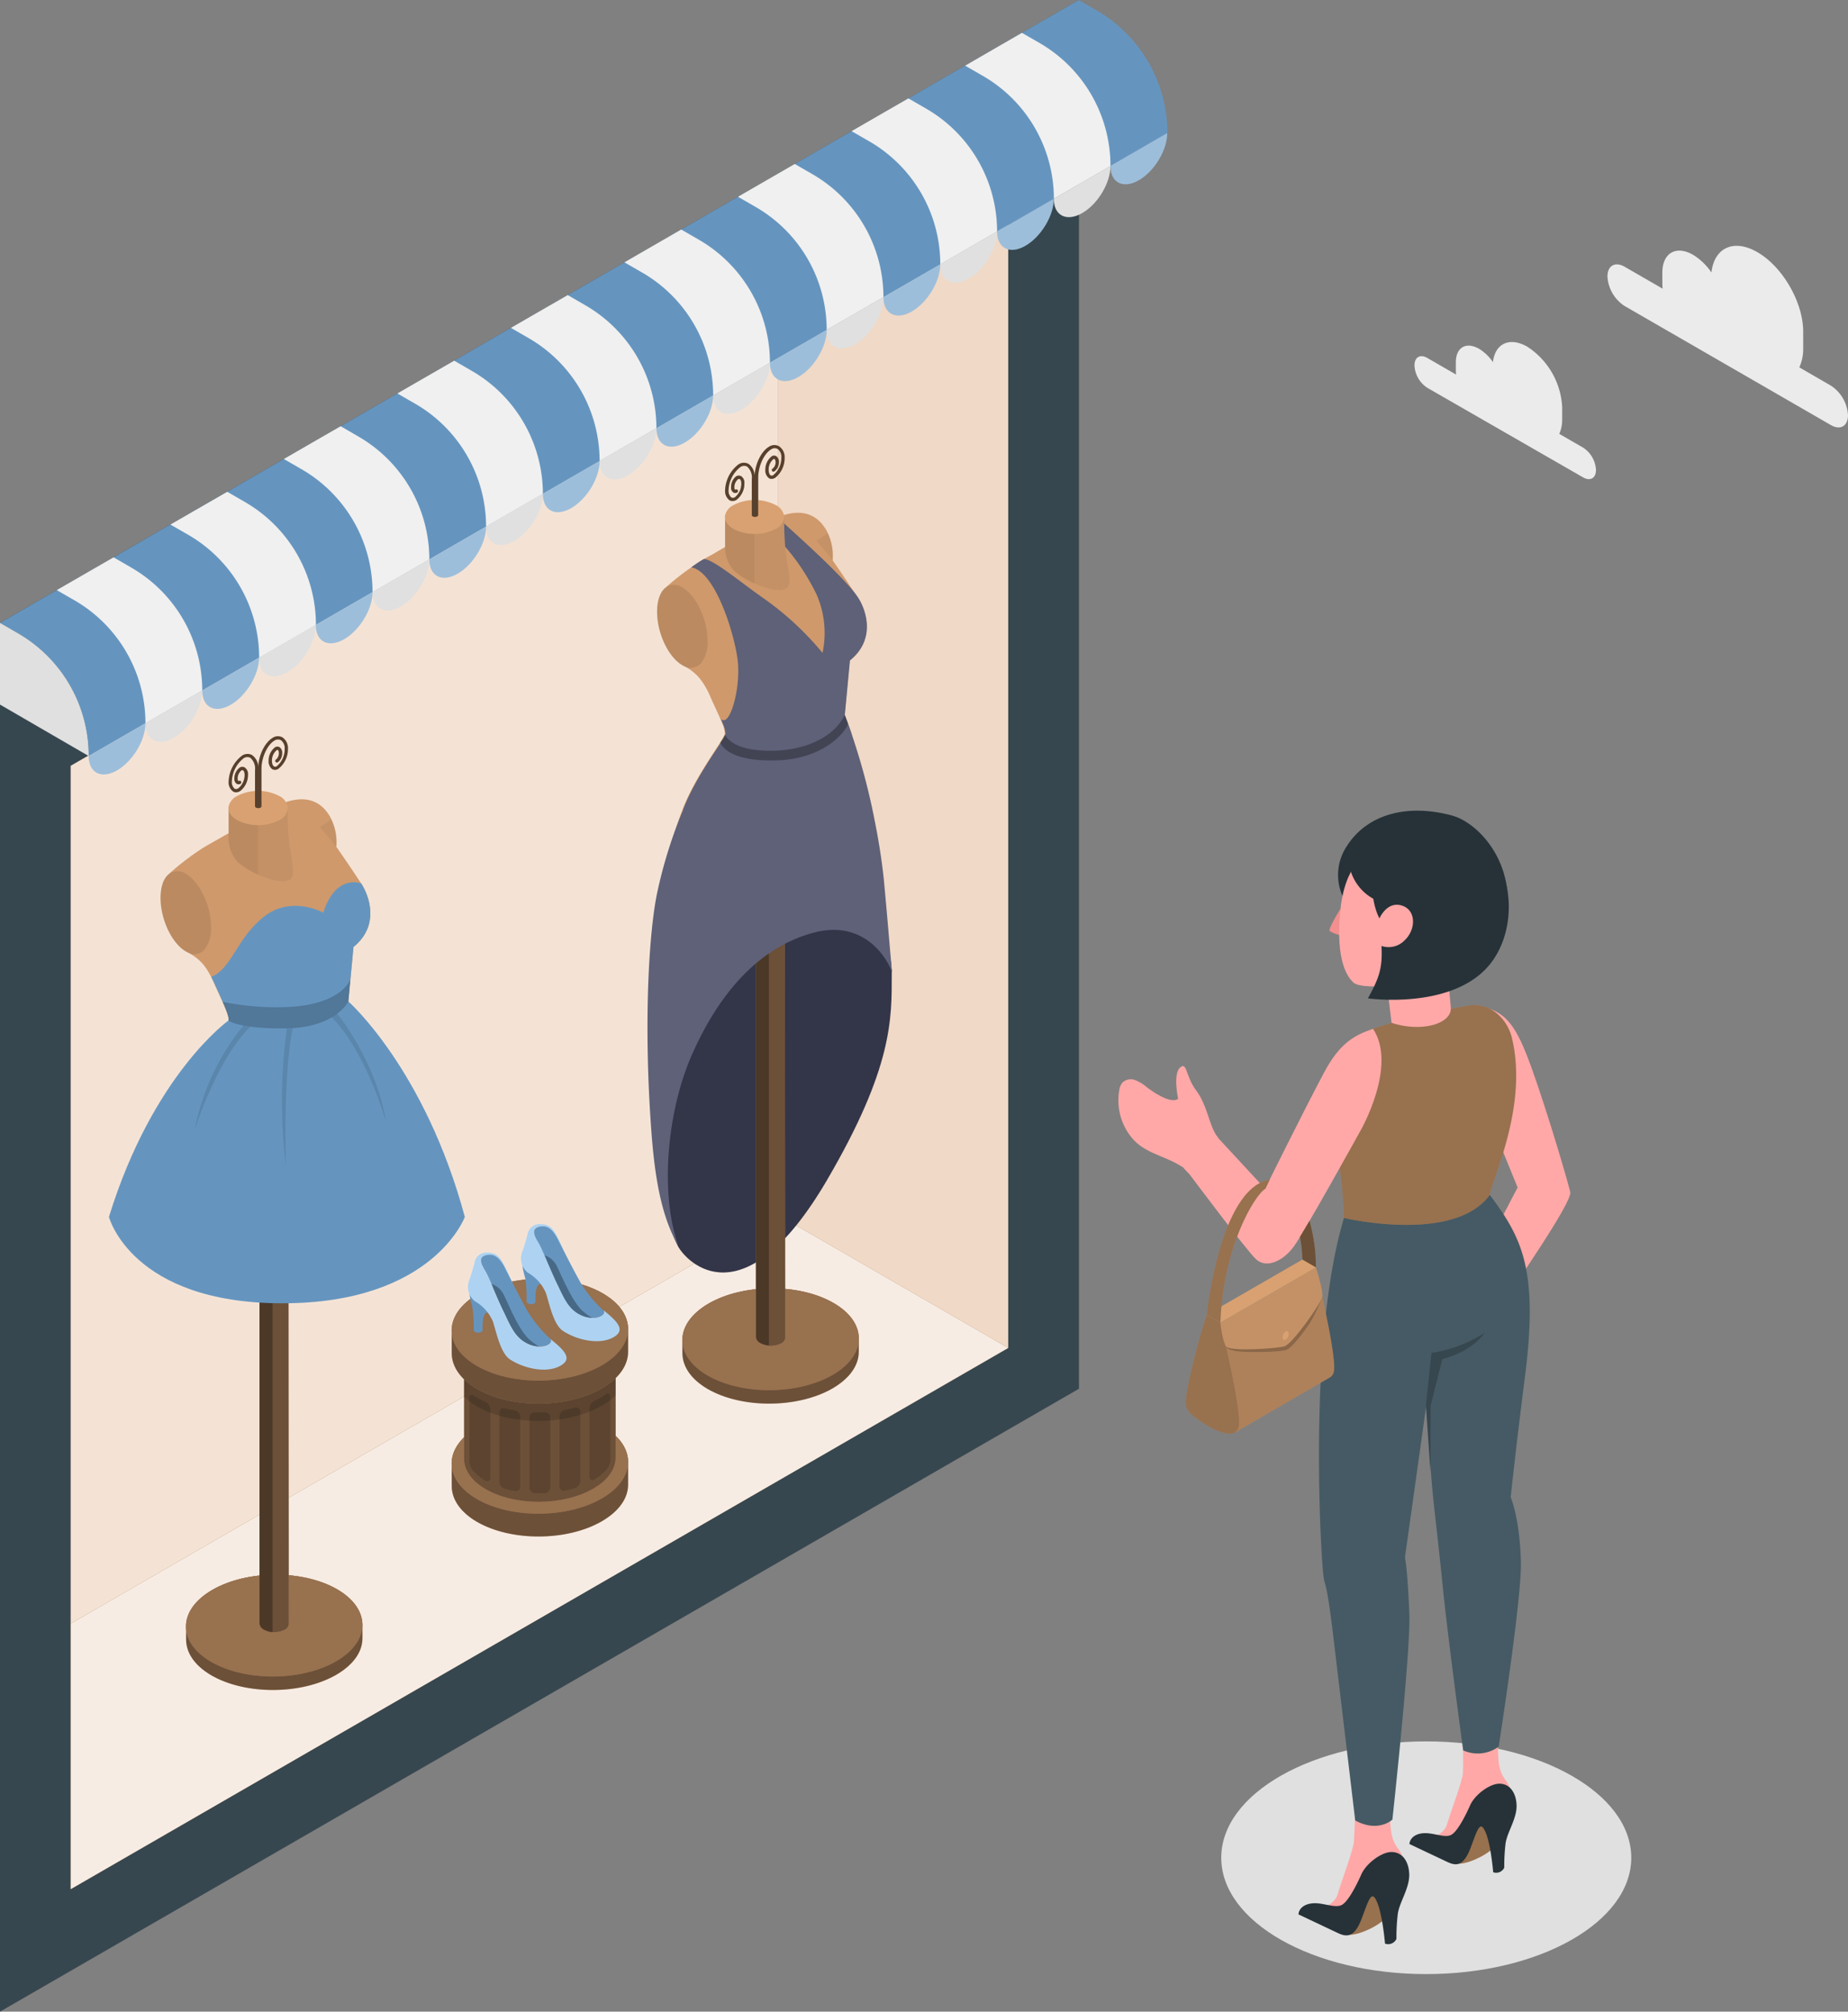 <svg xmlns="http://www.w3.org/2000/svg" width="389.421" height="423.934" viewBox="0 0 389.421 423.934">
  <rect x="0" y="0" width="389.421" height="423.934" fill="#808080" stroke="none"/>
  <g id="Grupo_59812" data-name="Grupo 59812" transform="translate(-978.257 -3258.066)">
    <g id="Window_Shopping-amico" data-name="Window Shopping-amico" transform="translate(890.087 3229.796)">
      <g id="freepik--Shadow--inject-265" transform="translate(345.518 395.244)">
        <ellipse id="freepik--shadow--inject-265-2" data-name="freepik--shadow--inject-265" cx="43.201" cy="24.52" rx="43.201" ry="24.52" fill="#e0e0e0"/>
      </g>
      <g id="freepik--Clouds--inject-265" transform="translate(386.236 80.078)">
        <path id="Trazado_108666" data-name="Trazado 108666" d="M405.645,80.673l8.029,4.63a8.828,8.828,0,0,1-.065-1.079v-2.3c0-4.144,2.9-5.817,6.475-3.756a12.638,12.638,0,0,1,3.864,3.723c.594-5.2,4.673-7.144,9.627-4.317,5.4,3.087,9.713,10.619,9.713,16.8v3.486a9.27,9.27,0,0,1-.82,4.025l6.659,3.853a7.965,7.965,0,0,1,3.6,6.227c0,2.3-1.619,3.238-3.6,2.083L405.634,88.939a7.943,7.943,0,0,1-3.594-6.227C402.051,80.457,403.659,79.529,405.645,80.673Z" transform="translate(-361.375 -76.276)" fill="#ebebeb"/>
        <path id="Trazado_108667" data-name="Trazado 108667" d="M367.069,98.417l6.065,3.5a6.765,6.765,0,0,1-.054-.8v-1.8c0-3.119,2.158-4.392,4.9-2.828a9.573,9.573,0,0,1,2.914,2.806c.442-3.928,3.518-5.4,7.263-3.238a16.188,16.188,0,0,1,7.328,12.691v2.622a7.068,7.068,0,0,1-.615,3.043l5.029,2.9a5.99,5.99,0,0,1,2.709,4.705c0,1.727-1.209,2.428-2.709,1.565l-32.83-18.875A5.99,5.99,0,0,1,364.36,100C364.36,98.233,365.569,97.553,367.069,98.417Z" transform="translate(-364.36 -74.788)" fill="#ebebeb"/>
      </g>
      <g id="freepik--window-shopping--inject-265" transform="translate(88.17 28.27)">
        <path id="Trazado_108676" data-name="Trazado 108676" d="M88.17,159.534,315.537,28.27V320.929L88.17,452.2Z" transform="translate(-88.17 -28.27)" fill="#37474f"/>
        <path id="Trazado_108677" data-name="Trazado 108677" d="M251.072,98.06V278.816L101.98,364.894V184.127Z" transform="translate(-87.076 -22.742)" fill="#d9a171"/>
        <path id="Trazado_108678" data-name="Trazado 108678" d="M251.072,98.06V278.816L101.98,364.894V184.127Z" transform="translate(-87.076 -22.742)" fill="#fff" opacity="0.7"/>
        <path id="Trazado_108679" data-name="Trazado 108679" d="M288.586,72.14V308.853L240.13,280.869V100.113Z" transform="translate(-76.134 -24.795)" fill="#d9a171"/>
        <path id="Trazado_108680" data-name="Trazado 108680" d="M288.586,72.14V308.853L240.13,280.869V100.113Z" transform="translate(-76.134 -24.795)" fill="#fff" opacity="0.6"/>
        <path id="Trazado_108681" data-name="Trazado 108681" d="M299.529,293.534,101.98,407.584V351.628L251.072,265.55Z" transform="translate(-87.076 -9.476)" fill="#d9a171"/>
        <path id="Trazado_108682" data-name="Trazado 108682" d="M299.529,293.534,101.98,407.584V351.628L251.072,265.55Z" transform="translate(-87.076 -9.476)" fill="#fff" opacity="0.8"/>
        <path id="Trazado_108683" data-name="Trazado 108683" d="M156.336,338.836c-7.209-4.155-18.983-4.1-26.3.13-3.691,2.158-5.526,4.91-5.526,7.684v2.774c0,2.741,1.738,5.461,5.331,7.554,7.209,4.155,18.983,4.1,26.3-.119,3.712-2.158,5.547-4.943,5.526-7.727v-2.838C161.624,343.574,159.865,340.887,156.336,338.836Z" transform="translate(-85.292 -3.915)" fill="#d9a171"/>
        <path id="Trazado_108684" data-name="Trazado 108684" d="M156.336,338.836c-7.209-4.155-18.983-4.1-26.3.13-3.691,2.158-5.526,4.91-5.526,7.684v2.774c0,2.741,1.738,5.461,5.331,7.554,7.209,4.155,18.983,4.1,26.3-.119,3.712-2.158,5.547-4.943,5.526-7.727v-2.838C161.624,343.574,159.865,340.887,156.336,338.836Z" transform="translate(-85.292 -3.915)" opacity="0.5"/>
        <path id="Trazado_108685" data-name="Trazado 108685" d="M129.812,354.139c7.209,4.155,18.983,4.1,26.3-.119s7.414-11.029.205-15.184-18.983-4.1-26.3.13S122.6,349.984,129.812,354.139Z" transform="translate(-85.295 -3.915)" fill="#d9a171"/>
        <path id="Trazado_108686" data-name="Trazado 108686" d="M129.812,354.139c7.209,4.155,18.983,4.1,26.3-.119s7.414-11.029.205-15.184-18.983-4.1-26.3.13S122.6,349.984,129.812,354.139Z" transform="translate(-85.295 -3.915)" opacity="0.3"/>
        <path id="Trazado_108687" data-name="Trazado 108687" d="M145.013,352.226a1.435,1.435,0,0,1-.863,1.284,4.759,4.759,0,0,1-4.317,0,1.673,1.673,0,0,1-.993-1.273h0V258l6.1.076Z" transform="translate(-84.157 -10.074)" fill="#d9a171"/>
        <path id="Trazado_108688" data-name="Trazado 108688" d="M145.013,352.226a1.435,1.435,0,0,1-.863,1.284,4.759,4.759,0,0,1-4.317,0,1.673,1.673,0,0,1-.993-1.273h0V258l6.1.076Z" transform="translate(-84.157 -10.074)" opacity="0.5"/>
        <path id="Trazado_108689" data-name="Trazado 108689" d="M141.581,354.049a3.939,3.939,0,0,1-1.748-.5,1.673,1.673,0,0,1-.993-1.273h0V258h2.741Z" transform="translate(-84.157 -10.074)" opacity="0.3"/>
        <path id="Trazado_108690" data-name="Trazado 108690" d="M144.063,259.461a4.792,4.792,0,0,1-4.317,0c-1.2-.691-1.22-1.8,0-2.493a4.792,4.792,0,0,1,4.317,0A1.322,1.322,0,0,1,144.063,259.461Z" transform="translate(-84.157 -10.196)" fill="#263238"/>
        <path id="Trazado_108691" data-name="Trazado 108691" d="M167.351,262.021a141.484,141.484,0,0,0-8.256-35.074l1.079-11.472c5.687-4.608,3.238-10.943,1.619-13.4s-3.4-5.094-5.223-7.706a11.2,11.2,0,0,0-1.4-6.475c-3.551-5.968-9.993-2.849-12.044-1.673l-11.213,6.389c-.561.324-3.238,1.813-3.723,2.158a56.3,56.3,0,0,0-7,5.4h0c-1.079.9-1.673,2.633-1.673,4.975,0,4.522,2.385,9.562,5.32,11.256.151.086.291.151.432.216h0c2.817,1.532,4.058,3.13,5.633,6.713,1.284,2.925,3.162,6.572,2.925,7.641s-5.644,8-8.493,14.8a72.7,72.7,0,0,0-4.446,15.584c-.637,3.853,1.6,7.846,6.723,10.792,9.087,5.245,23.84,5.245,32.937,0C165.365,269.381,167.653,265.668,167.351,262.021Z" transform="translate(-85.688 -15.908)" fill="#d9a171"/>
        <path id="Trazado_108692" data-name="Trazado 108692" d="M167.351,262.021a141.484,141.484,0,0,0-8.256-35.074l1.079-11.472c5.687-4.608,3.238-10.943,1.619-13.4s-3.4-5.094-5.223-7.706a11.2,11.2,0,0,0-1.4-6.475c-3.551-5.968-9.993-2.849-12.044-1.673l-11.213,6.389c-.561.324-3.238,1.813-3.723,2.158a56.3,56.3,0,0,0-7,5.4h0c-1.079.9-1.673,2.633-1.673,4.975,0,4.522,2.385,9.562,5.32,11.256.151.086.291.151.432.216h0c2.817,1.532,4.058,3.13,5.633,6.713,1.284,2.925,3.162,6.572,2.925,7.641s-5.644,8-8.493,14.8a72.7,72.7,0,0,0-4.446,15.584c-.637,3.853,1.6,7.846,6.723,10.792,9.087,5.245,23.84,5.245,32.937,0C165.365,269.381,167.653,265.668,167.351,262.021Z" transform="translate(-85.688 -15.908)" opacity="0.05"/>
        <path id="Trazado_108693" data-name="Trazado 108693" d="M124.85,215.313c-2.935-1.694-5.32-6.734-5.32-11.256,0-2.547.755-4.382,1.943-5.2a3.011,3.011,0,0,1,3.378.086c2.935,1.694,5.321,6.723,5.321,11.256a7.112,7.112,0,0,1-1.381,4.705,2.946,2.946,0,0,1-3.939.41Z" transform="translate(-85.686 -14.796)" opacity="0.1"/>
        <path id="Trazado_108694" data-name="Trazado 108694" d="M153.058,188.31l-2.428,1.565s2.158,2.493,3.432,4.177v-1.468a10.921,10.921,0,0,0-1-4.274Z" transform="translate(-83.223 -15.594)" opacity="0.05"/>
        <path id="Trazado_108695" data-name="Trazado 108695" d="M132.81,186.06v6.475a7.317,7.317,0,0,0,1.791,4.77c2.417,2.31,8.785,5.191,11.235,3.788,1.219-.7,0-5.2-.313-8.267a65.855,65.855,0,0,1-.237-6.767Z" transform="translate(-84.634 -15.772)" fill="#d9a171"/>
        <path id="Trazado_108696" data-name="Trazado 108696" d="M132.81,186.06v6.475a7.317,7.317,0,0,0,1.791,4.77c2.417,2.31,8.785,5.191,11.235,3.788,1.219-.7,0-5.2-.313-8.267a65.855,65.855,0,0,1-.237-6.767Z" transform="translate(-84.634 -15.772)" opacity="0.1"/>
        <path id="Trazado_108697" data-name="Trazado 108697" d="M134.6,197.3a16.706,16.706,0,0,0,4.436,2.8V186.07H132.81v6.475A7.317,7.317,0,0,0,134.6,197.3Z" transform="translate(-84.634 -15.771)" opacity="0.05"/>
        <path id="Trazado_108698" data-name="Trazado 108698" d="M143.464,188.873a9.713,9.713,0,0,1-8.839,0c-1.381-.788-1.986-1.867-1.813-2.892a3.335,3.335,0,0,1,1.813-2.212,9.713,9.713,0,0,1,8.839,0,3.238,3.238,0,0,1,1.824,2.385A3.022,3.022,0,0,1,143.464,188.873Z" transform="translate(-84.636 -16.038)" fill="#d9a171"/>
        <path id="Trazado_108699" data-name="Trazado 108699" d="M144.153,172.278a1.986,1.986,0,0,0-2.029.076c-1.662.96-2.968,3.615-3.076,6.162h0A3.162,3.162,0,0,0,137.742,176a2.051,2.051,0,0,0-2.094.119,7.123,7.123,0,0,0-2.828,5.4,2.374,2.374,0,0,0,.928,2.158,1.2,1.2,0,0,0,.637.173,1.672,1.672,0,0,0,.831-.248,4.252,4.252,0,0,0,1.673-3.464,1.64,1.64,0,0,0-.658-1.5,1.014,1.014,0,0,0-1.079,0,2.86,2.86,0,0,0-1.133,2.331,1.2,1.2,0,0,0,.475,1.079.788.788,0,0,0,.809,0,.345.345,0,0,0,.119-.475.335.335,0,0,0-.464-.119h-.119a.881.881,0,0,1-.13-.475,2.277,2.277,0,0,1,.777-1.738.378.378,0,0,1,.378,0c.14.086.313.367.313.907a3.648,3.648,0,0,1-1.327,2.871.766.766,0,0,1-.777.076,1.824,1.824,0,0,1-.583-1.576,6.475,6.475,0,0,1,2.482-4.846,1.4,1.4,0,0,1,1.4-.108,3.011,3.011,0,0,1,1,2.644h0v7.554a.335.335,0,0,0,.205.313,1.079,1.079,0,0,0,.96,0,.335.335,0,0,0,.194-.281h0V178.9h0c0-2.374,1.23-5.083,2.752-5.957a1.306,1.306,0,0,1,1.338-.076,2.051,2.051,0,0,1,.8,1.856,4.63,4.63,0,0,1-1.705,3.669.55.55,0,0,1-.55,0c-.205-.119-.432-.5-.432-1.2a2.871,2.871,0,0,1,1.025-2.245.248.248,0,0,1,.237,0c.108.054.205.281.205.658a1.694,1.694,0,0,1-.594,1.327.345.345,0,0,0-.119.475.335.335,0,0,0,.464.119,2.309,2.309,0,0,0,.939-1.921,1.414,1.414,0,0,0-.55-1.263.907.907,0,0,0-.917,0,3.475,3.475,0,0,0-1.381,2.838,2,2,0,0,0,.777,1.8,1.079,1.079,0,0,0,.54.14,1.371,1.371,0,0,0,.7-.205,5.223,5.223,0,0,0,2.05-4.263A2.709,2.709,0,0,0,144.153,172.278Z" transform="translate(-84.634 -16.883)" fill="#d9a171"/>
        <path id="Trazado_108700" data-name="Trazado 108700" d="M144.153,172.278a1.986,1.986,0,0,0-2.029.076c-1.662.96-2.968,3.615-3.076,6.162h0A3.162,3.162,0,0,0,137.742,176a2.051,2.051,0,0,0-2.094.119,7.123,7.123,0,0,0-2.828,5.4,2.374,2.374,0,0,0,.928,2.158,1.2,1.2,0,0,0,.637.173,1.672,1.672,0,0,0,.831-.248,4.252,4.252,0,0,0,1.673-3.464,1.64,1.64,0,0,0-.658-1.5,1.014,1.014,0,0,0-1.079,0,2.86,2.86,0,0,0-1.133,2.331,1.2,1.2,0,0,0,.475,1.079.788.788,0,0,0,.809,0,.345.345,0,0,0,.119-.475.335.335,0,0,0-.464-.119h-.119a.881.881,0,0,1-.13-.475,2.277,2.277,0,0,1,.777-1.738.378.378,0,0,1,.378,0c.14.086.313.367.313.907a3.648,3.648,0,0,1-1.327,2.871.766.766,0,0,1-.777.076,1.824,1.824,0,0,1-.583-1.576,6.475,6.475,0,0,1,2.482-4.846,1.4,1.4,0,0,1,1.4-.108,3.011,3.011,0,0,1,1,2.644h0v7.554a.335.335,0,0,0,.205.313,1.079,1.079,0,0,0,.96,0,.335.335,0,0,0,.194-.281h0V178.9h0c0-2.374,1.23-5.083,2.752-5.957a1.306,1.306,0,0,1,1.338-.076,2.051,2.051,0,0,1,.8,1.856,4.63,4.63,0,0,1-1.705,3.669.55.55,0,0,1-.55,0c-.205-.119-.432-.5-.432-1.2a2.871,2.871,0,0,1,1.025-2.245.248.248,0,0,1,.237,0c.108.054.205.281.205.658a1.694,1.694,0,0,1-.594,1.327.345.345,0,0,0-.119.475.335.335,0,0,0,.464.119,2.309,2.309,0,0,0,.939-1.921,1.414,1.414,0,0,0-.55-1.263.907.907,0,0,0-.917,0,3.475,3.475,0,0,0-1.381,2.838,2,2,0,0,0,.777,1.8,1.079,1.079,0,0,0,.54.14,1.371,1.371,0,0,0,.7-.205,5.223,5.223,0,0,0,2.05-4.263A2.709,2.709,0,0,0,144.153,172.278Z" transform="translate(-84.634 -16.883)" opacity="0.6"/>
        <path id="Trazado_108701" data-name="Trazado 108701" d="M159.893,225.664l1.079-11.472c5.687-4.608,3.238-10.943,1.619-13.4,0,0-5.31-2.158-7.986,6.162,0,0-6.626-3.723-12.443.809s-6.831,11-11.148,12.724h0c.237.475.475.971.723,1.532,1.284,2.925,3.162,6.572,2.925,7.641,0,0-15.918,11.289-25.221,41.409,0,0,4.727,18.206,36.553,18.206s38.441-18.206,38.441-18.206C176.027,239.888,159.893,225.664,159.893,225.664Z" transform="translate(-86.485 -14.625)" fill="#6595bf"/>
        <path id="Trazado_108703" data-name="Trazado 108703" d="M158.135,224.163l.421-4.673s-1.532,4.943-12.109,5.785a56.725,56.725,0,0,1-14.817-1.025c.777,1.77,1.392,3.324,1.252,3.961,0,0,2.266,1.781,12.281,1.619C155.567,229.656,158.135,224.163,158.135,224.163Z" transform="translate(-84.728 -13.124)" opacity="0.2"/>
        <path id="Trazado_108704" data-name="Trazado 108704" d="M136.448,228.52a49.46,49.46,0,0,0-10.328,22.286s4.576-14.882,11.807-22.048Z" transform="translate(-85.164 -12.409)" opacity="0.1"/>
        <path id="Trazado_108705" data-name="Trazado 108705" d="M152.94,227c7.22,7.166,11.483,22.1,11.483,22.1-2.061-12.853-10.306-22.89-10.306-22.89Z" transform="translate(-83.04 -12.592)" opacity="0.1"/>
        <path id="Trazado_108706" data-name="Trazado 108706" d="M144.246,229.07a112.982,112.982,0,0,0-.183,29.063s-.648-18.8,1.446-29.02Z" transform="translate(-83.81 -12.365)" opacity="0.1"/>
        <path id="Trazado_108707" data-name="Trazado 108707" d="M208.2,307.006c-7.209-4.155-18.983-4.1-26.3.119-3.691,2.158-5.526,4.921-5.526,7.695V319.6c0,2.73,1.738,5.461,5.331,7.554,7.209,4.155,18.983,4.1,26.3-.129,3.712-2.158,5.547-4.943,5.536-7.727v-4.835C213.505,311.733,211.746,309.046,208.2,307.006Z" transform="translate(-81.184 -6.436)" fill="#d9a171"/>
        <path id="Trazado_108708" data-name="Trazado 108708" d="M208.2,307.006c-7.209-4.155-18.983-4.1-26.3.119-3.691,2.158-5.526,4.921-5.526,7.695V319.6c0,2.73,1.738,5.461,5.331,7.554,7.209,4.155,18.983,4.1,26.3-.129,3.712-2.158,5.547-4.943,5.536-7.727v-4.835C213.505,311.733,211.746,309.046,208.2,307.006Z" transform="translate(-81.184 -6.436)" opacity="0.5"/>
        <path id="Trazado_108709" data-name="Trazado 108709" d="M181.692,322.349c7.209,4.155,18.983,4.1,26.3-.129s7.414-11.019.205-15.174-18.983-4.1-26.3.119S174.483,318.151,181.692,322.349Z" transform="translate(-81.186 -6.433)" fill="#d9a171"/>
        <path id="Trazado_108710" data-name="Trazado 108710" d="M181.692,322.349c7.209,4.155,18.983,4.1,26.3-.129s7.414-11.019.205-15.174-18.983-4.1-26.3.119S174.483,318.151,181.692,322.349Z" transform="translate(-81.186 -6.433)" opacity="0.3"/>
        <path id="Trazado_108711" data-name="Trazado 108711" d="M206.149,282.194c-6.195-3.572-16.318-3.518-22.609.108-3.173,1.835-4.759,4.231-4.759,6.6v26.829c0,2.353,1.489,4.695,4.587,6.475,6.195,3.572,16.307,3.529,22.6-.108,3.238-1.835,4.77-4.241,4.759-6.637v-26.8C210.714,286.3,209.235,283.986,206.149,282.194Z" transform="translate(-80.993 -8.367)" fill="#d9a171"/>
        <path id="Trazado_108712" data-name="Trazado 108712" d="M206.149,282.194c-6.195-3.572-16.318-3.518-22.609.108-3.173,1.835-4.759,4.231-4.759,6.6v26.829c0,2.353,1.489,4.695,4.587,6.475,6.195,3.572,16.307,3.529,22.6-.108,3.238-1.835,4.77-4.241,4.759-6.637v-26.8C210.714,286.3,209.235,283.986,206.149,282.194Z" transform="translate(-80.993 -8.367)" opacity="0.5"/>
        <path id="Trazado_108713" data-name="Trazado 108713" d="M183.336,295.38c6.195,3.572,16.307,3.529,22.6-.108s6.378-9.475.183-13.048-16.318-3.518-22.609.108S177.174,291.808,183.336,295.38Z" transform="translate(-80.995 -8.365)" fill="#d9a171"/>
        <path id="Trazado_108714" data-name="Trazado 108714" d="M183.336,295.38c6.195,3.572,16.307,3.529,22.6-.108s6.378-9.475.183-13.048-16.318-3.518-22.609.108S177.174,291.808,183.336,295.38Z" transform="translate(-80.995 -8.365)" opacity="0.05"/>
        <g id="Grupo_59611" data-name="Grupo 59611" transform="translate(98.909 293.663)" opacity="0.15">
          <path id="Trazado_108715" data-name="Trazado 108715" d="M195.92,305.075V319.86a1.241,1.241,0,0,1-1.144,1.23H192.7a1.209,1.209,0,0,1-1.144-1.209V305.139a1.079,1.079,0,0,1,1.144-1.079h2.072a1.079,1.079,0,0,1,1.144,1.014Z" transform="translate(-178.89 -300.088)"/>
          <path id="Trazado_108716" data-name="Trazado 108716" d="M201.791,303.984v14.569a1.673,1.673,0,0,1-1.079,1.511c-.7.227-1.425.41-2.158.572a.917.917,0,0,1-1.133-.939V304.955a1.392,1.392,0,0,1,1.133-1.327c.723-.13,1.435-.291,2.158-.475a.831.831,0,0,1,1.079.831Z" transform="translate(-178.426 -300.163)"/>
          <path id="Trazado_108717" data-name="Trazado 108717" d="M204.349,301.912a1.889,1.889,0,0,0-1.079,1.6v14.4c0,.626.475.939,1.014.615a12.259,12.259,0,0,0,2.644-2.158,3.507,3.507,0,0,0,.723-2.051V301.049c0-.637-.389-.842-.885-.518-.3.205-.6.388-.928.583S204.867,301.664,204.349,301.912Z" transform="translate(-177.963 -300.38)"/>
          <path id="Trazado_108718" data-name="Trazado 108718" d="M190.061,305.019v14.742a.928.928,0,0,1-1.133.95c-.734-.14-1.446-.313-2.158-.518a1.651,1.651,0,0,1-1.079-1.5V304.145a.842.842,0,0,1,1.079-.853c.691.162,1.4.3,2.158.421A1.371,1.371,0,0,1,190.061,305.019Z" transform="translate(-179.355 -300.152)"/>
          <path id="Trazado_108719" data-name="Trazado 108719" d="M180.608,300.728c-.442-.291-.788,0-.788.594v13.253a3.454,3.454,0,0,0,.734,2.029,12.183,12.183,0,0,0,2.612,2.1.678.678,0,0,0,1.079-.626V303.7a1.9,1.9,0,0,0-1.079-1.586q-.885-.4-1.716-.874C181.093,301.031,180.867,300.9,180.608,300.728Z" transform="translate(-179.82 -300.361)"/>
        </g>
        <path id="Trazado_108720" data-name="Trazado 108720" d="M181.7,284.524a14.957,14.957,0,0,0-2.86,2.158,6.479,6.479,0,0,0-.065.788v15.087a14.16,14.16,0,0,0,2.72,2.029c7.209,4.155,18.983,4.1,26.3-.13a14.191,14.191,0,0,0,2.925-2.158V287.19a5.94,5.94,0,0,0-.065-.755A13.785,13.785,0,0,0,208,284.47C200.8,280.251,189.022,280.3,181.7,284.524Z" transform="translate(-80.993 -8.226)" opacity="0.15"/>
        <path id="Trazado_108721" data-name="Trazado 108721" d="M208.2,281.056c-7.209-4.155-18.983-4.1-26.3.13-3.691,2.158-5.526,4.91-5.526,7.684v4.781c0,2.741,1.738,5.461,5.331,7.554,7.209,4.166,18.983,4.1,26.3-.119,3.712-2.158,5.547-4.943,5.536-7.727v-4.846C213.505,285.794,211.746,283.107,208.2,281.056Z" transform="translate(-81.184 -8.492)" fill="#d9a171"/>
        <path id="Trazado_108722" data-name="Trazado 108722" d="M208.2,281.056c-7.209-4.155-18.983-4.1-26.3.13-3.691,2.158-5.526,4.91-5.526,7.684v4.781c0,2.741,1.738,5.461,5.331,7.554,7.209,4.166,18.983,4.1,26.3-.119,3.712-2.158,5.547-4.943,5.536-7.727v-4.846C213.505,285.794,211.746,283.107,208.2,281.056Z" transform="translate(-81.184 -8.492)" opacity="0.5"/>
        <path id="Trazado_108723" data-name="Trazado 108723" d="M181.692,296.35c7.209,4.166,18.983,4.1,26.3-.119s7.414-11.019.205-15.184-18.983-4.1-26.3.13S174.483,292.205,181.692,296.35Z" transform="translate(-81.186 -8.493)" fill="#d9a171"/>
        <path id="Trazado_108724" data-name="Trazado 108724" d="M181.692,296.35c7.209,4.166,18.983,4.1,26.3-.119s7.414-11.019.205-15.184-18.983-4.1-26.3.13S174.483,292.205,181.692,296.35Z" transform="translate(-81.186 -8.493)" opacity="0.3"/>
        <path id="Trazado_108725" data-name="Trazado 108725" d="M180.012,279.46c-.432,1.381.108,3.087.442,4.392a28.692,28.692,0,0,1,.281,4.8h0a.475.475,0,0,0,.281.4,1.349,1.349,0,0,0,1.3,0,.453.453,0,0,0,.281-.378h0c0-.119-.205-4.123,1.241-3.68C183.595,283.345,181.825,281.4,180.012,279.46Z" transform="translate(-80.908 -8.374)" fill="#6595bf"/>
        <path id="Trazado_108727" data-name="Trazado 108727" d="M196.9,291.045c.755,1.079-1.867,2.439-4.91.907-2.687-1.349-3.529-3.907-5.126-7.134-1.155-2.331-2.946-6.939-3.669-8.083-1.155-1.835-1.263-2.9,0-3.292.291.4,7.468,10.08,6.011,6.551s-2.482-5.666-3.335-6.4a3.076,3.076,0,0,0-2.061-.723h-.14a2.536,2.536,0,0,0-2.633,1.673,38.614,38.614,0,0,1-1.273,4.241,3.874,3.874,0,0,0,1.22,4.317,8.936,8.936,0,0,1,3.831,4.317c.723,2.288,1.6,6.648,3.583,7.954,3.076,2.018,8.148,3.1,11.04,1.079C201.361,295.092,199.958,293.516,196.9,291.045Z" transform="translate(-80.933 -8.897)" fill="#aed3f2"/>
        <path id="Trazado_108729" data-name="Trazado 108729" d="M191.792,291.917c-2.676-1.349-3.54-3.907-5.126-7.134-1.155-2.331-2.946-6.939-3.669-8.083-1.187-1.9-1.284-2.989.173-3.335,1.079-.173,2.439-.345,3.993,2.752s3.464,6.788,4.738,9.055a26.656,26.656,0,0,0,4.8,5.839C197.458,292.047,194.835,293.482,191.792,291.917Z" transform="translate(-80.731 -8.863)" fill="#6595bf"/>
        <path id="Trazado_108731" data-name="Trazado 108731" d="M192.051,290.625c-2.212-2.007-4.414-7.554-5.267-9.238a4.511,4.511,0,0,0-2.655-2.417c.777,1.792,1.694,3.972,2.374,5.4,1.586,3.238,2.45,5.785,5.126,7.134a5.968,5.968,0,0,0,2.515.669,13.316,13.316,0,0,1-2.094-1.543Z" transform="translate(-80.569 -8.413)" opacity="0.3"/>
        <path id="Trazado_108732" data-name="Trazado 108732" d="M190.342,273.86c-.442,1.392.1,3.087.442,4.4a28.251,28.251,0,0,1,.27,4.792h0a.464.464,0,0,0,.281.4,1.381,1.381,0,0,0,1.3.065.518.518,0,0,0,.291-.388h0c0-.108-.205-4.112,1.23-3.68C193.958,277.745,192.145,275.813,190.342,273.86Z" transform="translate(-80.09 -8.818)" fill="#6595bf"/>
        <path id="Trazado_108734" data-name="Trazado 108734" d="M207.276,285.441c.745,1.079-1.878,2.45-4.921.907-2.676-1.349-3.529-3.907-5.126-7.123-1.155-2.342-2.946-6.939-3.669-8.094-1.144-1.835-1.252-2.892,0-3.238.291.388,7.457,10.08,6,6.54s-2.482-5.666-3.324-6.4a3.173,3.173,0,0,0-2.072-.723h-.13a2.558,2.558,0,0,0-2.633,1.673,37.406,37.406,0,0,1-1.284,4.241,3.885,3.885,0,0,0,1.23,4.317,8.99,8.99,0,0,1,3.82,4.317c.723,2.3,1.6,6.659,3.583,7.954,3.076,2.029,8.159,3.1,11.04,1.079C211.722,289.5,210.319,287.88,207.276,285.441Z" transform="translate(-80.113 -9.337)" fill="#aed3f2"/>
        <path id="Trazado_108736" data-name="Trazado 108736" d="M202.152,286.367c-2.676-1.338-3.529-3.907-5.126-7.123-1.155-2.342-2.946-6.939-3.669-8.083-1.187-1.9-1.284-2.989.173-3.346,1.079-.173,2.439-.335,3.993,2.752s3.464,6.788,4.749,9.065a26.257,26.257,0,0,0,4.792,5.828C207.818,286.443,205.2,287.857,202.152,286.367Z" transform="translate(-79.91 -9.302)" fill="#6595bf"/>
        <path id="Trazado_108738" data-name="Trazado 108738" d="M202.411,285.025c-2.158-2.007-4.414-7.554-5.267-9.238a4.489,4.489,0,0,0-2.655-2.407c.777,1.781,1.694,3.971,2.374,5.4,1.6,3.238,2.45,5.785,5.126,7.123a6.032,6.032,0,0,0,2.515.68,15.319,15.319,0,0,1-2.094-1.554Z" transform="translate(-79.749 -8.856)" opacity="0.3"/>
        <path id="Trazado_108739" data-name="Trazado 108739" d="M220.777,277c1.781,3.432,13.889,16.113,31.416-13.835,13.933-23.818,13.663-34.049,13.663-43.427,0-3.421-1.079-20.311-21.584-16.274C220.215,208.2,211.819,259.822,220.777,277Z" transform="translate(-77.944 -14.442)" fill="#333549"/>
        <path id="Trazado_108741" data-name="Trazado 108741" d="M253.246,282.926c-7.2-4.166-18.983-4.1-26.3.119-3.691,2.158-5.526,4.921-5.526,7.684V293.5c0,2.741,1.738,5.461,5.32,7.554,7.209,4.166,18.983,4.1,26.311-.119,3.7-2.158,5.547-4.943,5.526-7.727v-2.838C258.566,287.653,256.8,284.966,253.246,282.926Z" transform="translate(-77.616 -8.344)" fill="#d9a171"/>
        <path id="Trazado_108742" data-name="Trazado 108742" d="M253.246,282.926c-7.2-4.166-18.983-4.1-26.3.119-3.691,2.158-5.526,4.921-5.526,7.684V293.5c0,2.741,1.738,5.461,5.32,7.554,7.209,4.166,18.983,4.1,26.311-.119,3.7-2.158,5.547-4.943,5.526-7.727v-2.838C258.566,287.653,256.8,284.966,253.246,282.926Z" transform="translate(-77.616 -8.344)" opacity="0.5"/>
        <path id="Trazado_108743" data-name="Trazado 108743" d="M226.742,298.219c7.209,4.166,18.983,4.1,26.311-.119s7.4-11.019.194-15.174-18.983-4.1-26.3.119S219.544,294.042,226.742,298.219Z" transform="translate(-77.617 -8.344)" fill="#d9a171"/>
        <path id="Trazado_108744" data-name="Trazado 108744" d="M226.742,298.219c7.209,4.166,18.983,4.1,26.311-.119s7.4-11.019.194-15.174-18.983-4.1-26.3.119S219.544,294.042,226.742,298.219Z" transform="translate(-77.617 -8.344)" opacity="0.3"/>
        <path id="Trazado_108745" data-name="Trazado 108745" d="M241.954,296.314a1.457,1.457,0,0,1-.874,1.284,4.792,4.792,0,0,1-4.317,0,1.673,1.673,0,0,1-.993-1.273h0V202.11l6.1.086Z" transform="translate(-76.479 -14.501)" fill="#d9a171"/>
        <path id="Trazado_108746" data-name="Trazado 108746" d="M241.954,296.314a1.457,1.457,0,0,1-.874,1.284,4.792,4.792,0,0,1-4.317,0,1.673,1.673,0,0,1-.993-1.273h0V202.11l6.1.086Z" transform="translate(-76.479 -14.501)" opacity="0.5"/>
        <path id="Trazado_108747" data-name="Trazado 108747" d="M238.511,298.041a3.983,3.983,0,0,1-1.748-.507,1.673,1.673,0,0,1-.993-1.273h0V202.11h2.741Z" transform="translate(-76.479 -14.501)" opacity="0.3"/>
        <path id="Trazado_108748" data-name="Trazado 108748" d="M240.993,203.54a4.759,4.759,0,0,1-4.317,0c-1.2-.691-1.209-1.8,0-2.482a4.727,4.727,0,0,1,4.317,0A1.312,1.312,0,0,1,240.993,203.54Z" transform="translate(-76.479 -14.625)" fill="#263238"/>
        <path id="Trazado_108749" data-name="Trazado 108749" d="M221.78,159.393c-2.935-1.694-5.31-6.734-5.31-11.256,0-2.547.755-4.382,1.932-5.2a3.033,3.033,0,0,1,3.389.086c2.935,1.694,5.31,6.734,5.31,11.256a7.047,7.047,0,0,1-1.381,4.705,2.925,2.925,0,0,1-3.939.41Z" transform="translate(-78.008 -19.225)" opacity="0.1"/>
        <path id="Trazado_108750" data-name="Trazado 108750" d="M250,132.39l-2.439,1.565s2.158,2.493,3.443,4.177v-1.457A10.932,10.932,0,0,0,250,132.39Z" transform="translate(-75.545 -20.023)" opacity="0.05"/>
        <path id="Trazado_108751" data-name="Trazado 108751" d="M257.49,213.506c-9.119,5.245-23.85,5.245-32.948,0-5.115-2.957-7.36-4.187-6.713-8.04a73.3,73.3,0,0,1,4.015-14.548.076.076,0,0,1,0-.065l.4-.971c2.86-6.8,8.267-13.728,8.5-14.807a5.224,5.224,0,0,0-.561-2.277c-.108-.291-.227-.594-.367-.907-.594-1.4-1.371-3.011-2.007-4.446a16.88,16.88,0,0,0-2.353-4.133,10.459,10.459,0,0,0-3.238-2.59l-.432-.216c-2.935-1.694-5.31-6.734-5.31-11.256,0-2.342.648-4.079,1.662-4.975h0a52.794,52.794,0,0,1,5.461-4.317c.475-.345.982-.68,1.532-1.079h0l.27-.173.248-.151.626-.367.227-.13c.917-.518,2.018-1.079,2.353-1.327l11.159-6.475a15.457,15.457,0,0,1,1.662-.842h.076c2.817-1.22,7.479-2.234,10.3,2.525a11.116,11.116,0,0,1,1.4,6.475c1.835,2.612,3.551,5.245,5.223,7.706s4.079,8.8-1.608,13.4L255.99,171c.54,1.381,1.079,2.817,1.543,4.317v.065c.162.486.335.96.475,1.446a150.532,150.532,0,0,1,4.317,16.76.469.469,0,0,0,.054.27c.8,4.177,1.4,8.3,1.835,12.249C264.526,209.751,262.368,210.722,257.49,213.506Z" transform="translate(-78.007 -20.339)" fill="#d9a171"/>
        <path id="Trazado_108752" data-name="Trazado 108752" d="M264.288,206.1a141.042,141.042,0,0,0-8.267-35.074l1.079-11.472c5.687-4.608,3.238-10.943,1.619-13.4s-3.4-5.094-5.223-7.706a11.2,11.2,0,0,0-1.4-6.475c-3.561-5.968-9.993-2.849-12.044-1.673l-11.159,6.475c-.572.324-3.238,1.813-3.723,2.158a57.391,57.391,0,0,0-7,5.4h0c-1.079.9-1.673,2.633-1.673,4.975,0,4.522,2.385,9.562,5.32,11.256a4.03,4.03,0,0,0,.432.216h0c2.806,1.543,4.058,3.13,5.633,6.723,1.284,2.914,3.151,6.562,2.925,7.63s-5.644,8-8.493,14.8a72.707,72.707,0,0,0-4.446,15.584c-.637,3.853,1.6,5.094,6.713,8.051,9.1,5.245,23.84,5.245,32.948,0C262.367,210.709,264.59,209.748,264.288,206.1Z" transform="translate(-78.006 -20.337)" opacity="0.05"/>
        <path id="Trazado_108753" data-name="Trazado 108753" d="M221.79,159.393c-2.935-1.694-5.32-6.734-5.32-11.256,0-2.547.755-4.382,1.932-5.2a3.033,3.033,0,0,1,3.389.086c2.935,1.694,5.32,6.734,5.32,11.256a7.112,7.112,0,0,1-1.381,4.705,2.957,2.957,0,0,1-3.939.41Z" transform="translate(-78.008 -19.225)" opacity="0.1"/>
        <path id="Trazado_108754" data-name="Trazado 108754" d="M250,132.39l-2.428,1.565s2.158,2.493,3.432,4.177v-1.457A10.932,10.932,0,0,0,250,132.39Z" transform="translate(-75.544 -20.023)" opacity="0.05"/>
        <path id="Trazado_108755" data-name="Trazado 108755" d="M264.438,206.031c-.345-3.518-.961-7.749-1.856-12.249a.5.5,0,0,0-.054-.27,135.44,135.44,0,0,0-4.317-16.76c-.14-.486-.313-.961-.475-1.446v-.065c-.486-1.457-1-2.871-1.554-4.317l1.079-11.472c5.687-4.608,3.292-10.943,1.619-13.4-3.065-4.576-16.49-16.339-16.911-16.738H241.9l-2.871,1.867s6.313,4.317,11.213,14.386a20.267,20.267,0,0,1,1.241,12.292,63.262,63.262,0,0,0-12.756-11.742c-4.77-3.356-10.155-7.9-12.227-8.051l-.626.367-.248.151-.27.173h0c-.55.378-1.079.712-1.532,1.079,4.986.831,9.033,13.663,9.767,19.49s-1.63,14.353-3.507,12.465h0c.14.324.27.626.389.928a7.164,7.164,0,0,1,.561,2.04v.237c-.237,1.079-5.655,8.008-8.5,14.807-.14.324-.27.637-.389.971a.076.076,0,0,0,0,.065,98.211,98.211,0,0,0-5.4,17.084c-1.781,7.878-3.076,27.574-1.3,51.122.723,9.6,2.158,17.861,5.666,23.743-4.025-11.224-2.266-28.534,2.763-40.039s13.058-22.469,25.62-25.9c11.871-3.238,16.523,7.285,16.685,8.634C265.992,224.064,265.279,214.956,264.438,206.031Z" transform="translate(-78.156 -20.267)" fill="#5e6178"/>
        <path id="Trazado_108757" data-name="Trazado 108757" d="M229.794,171.947s.874,2.73,6.788,3.335c7.749.809,15.7-1.738,18.454-7.382l.658,1.748c.108.907-4.317,7.554-15.109,7.8-9.778.27-11.418-3.033-11.807-3.766a9.811,9.811,0,0,0,1.014-1.738Z" transform="translate(-77.033 -17.21)" opacity="0.3"/>
        <path id="Trazado_108758" data-name="Trazado 108758" d="M229.75,129.2v6.475a7.306,7.306,0,0,0,1.791,4.781c2.407,2.31,8.785,5.191,11.224,3.777,1.219-.7,0-5.2-.313-8.267a65.855,65.855,0,0,1-.237-6.767Z" transform="translate(-76.956 -20.276)" fill="#d9a171"/>
        <path id="Trazado_108759" data-name="Trazado 108759" d="M229.75,129.2v6.475a7.306,7.306,0,0,0,1.791,4.781c2.407,2.31,8.785,5.191,11.224,3.777,1.219-.7,0-5.2-.313-8.267a65.855,65.855,0,0,1-.237-6.767Z" transform="translate(-76.956 -20.276)" opacity="0.1"/>
        <path id="Trazado_108760" data-name="Trazado 108760" d="M231.541,140.455a16.727,16.727,0,0,0,4.425,2.8V129.22H229.75V135.7a7.306,7.306,0,0,0,1.791,4.759Z" transform="translate(-76.956 -20.274)" opacity="0.05"/>
        <path id="Trazado_108761" data-name="Trazado 108761" d="M240.393,132.02a9.81,9.81,0,0,1-8.839,0c-1.371-.8-1.975-1.867-1.8-2.9a3.291,3.291,0,0,1,1.8-2.158,9.713,9.713,0,0,1,8.839,0,3.238,3.238,0,0,1,1.824,2.374,3.022,3.022,0,0,1-1.824,2.687Z" transform="translate(-76.958 -20.537)" fill="#d9a171"/>
        <path id="Trazado_108762" data-name="Trazado 108762" d="M241.082,115.417a2,2,0,0,0-2.018.076c-1.673.961-2.979,3.626-3.087,6.162h0a3.162,3.162,0,0,0-1.3-2.515,2.061,2.061,0,0,0-2.1.108,7.166,7.166,0,0,0-2.817,5.4,2.417,2.417,0,0,0,.917,2.158,1.3,1.3,0,0,0,.637.162,1.651,1.651,0,0,0,.831-.237,4.317,4.317,0,0,0,1.673-3.475,1.662,1.662,0,0,0-.648-1.5,1.079,1.079,0,0,0-1.079,0,2.86,2.86,0,0,0-1.079,2.331,1.155,1.155,0,0,0,.486,1.079.766.766,0,0,0,.8,0,.335.335,0,0,0,.13-.464.345.345,0,0,0-.475-.13h-.119a.708.708,0,0,1-.13-.475,2.158,2.158,0,0,1,.788-1.727.388.388,0,0,1,.378,0c.14.086.3.367.3.907a3.659,3.659,0,0,1-1.327,2.881.734.734,0,0,1-.777.065,1.824,1.824,0,0,1-.583-1.576,6.475,6.475,0,0,1,2.482-4.835,1.392,1.392,0,0,1,1.414-.119,3.022,3.022,0,0,1,1,2.644h0v7.554a.291.291,0,0,0,.194.313,1.015,1.015,0,0,0,.96,0c.129-.076.205-.173.194-.27h0v-7.911h0c0-2.385,1.23-5.083,2.752-5.957a1.263,1.263,0,0,1,1.327-.076,2.029,2.029,0,0,1,.8,1.845,4.651,4.651,0,0,1-1.694,3.669.55.55,0,0,1-.561.065c-.205-.119-.421-.5-.421-1.209a2.8,2.8,0,0,1,1.025-2.234c.1-.065.173-.076.227,0a1.08,1.08,0,0,1,.216.669,1.694,1.694,0,0,1-.594,1.317.348.348,0,1,0,.345.6,2.363,2.363,0,0,0,.939-1.921,1.381,1.381,0,0,0-.561-1.263.885.885,0,0,0-.917,0,3.5,3.5,0,0,0-1.371,2.838,2,2,0,0,0,.766,1.8,1.079,1.079,0,0,0,.55.14,1.468,1.468,0,0,0,.7-.194,5.267,5.267,0,0,0,2.04-4.317,2.687,2.687,0,0,0-1.22-2.385Z" transform="translate(-76.956 -21.386)" fill="#d9a171"/>
        <path id="Trazado_108763" data-name="Trazado 108763" d="M241.082,115.417a2,2,0,0,0-2.018.076c-1.673.961-2.979,3.626-3.087,6.162h0a3.162,3.162,0,0,0-1.3-2.515,2.061,2.061,0,0,0-2.1.108,7.166,7.166,0,0,0-2.817,5.4,2.417,2.417,0,0,0,.917,2.158,1.3,1.3,0,0,0,.637.162,1.651,1.651,0,0,0,.831-.237,4.317,4.317,0,0,0,1.673-3.475,1.662,1.662,0,0,0-.648-1.5,1.079,1.079,0,0,0-1.079,0,2.86,2.86,0,0,0-1.079,2.331,1.155,1.155,0,0,0,.486,1.079.766.766,0,0,0,.8,0,.335.335,0,0,0,.13-.464.345.345,0,0,0-.475-.13h-.119a.708.708,0,0,1-.13-.475,2.158,2.158,0,0,1,.788-1.727.388.388,0,0,1,.378,0c.14.086.3.367.3.907a3.659,3.659,0,0,1-1.327,2.881.734.734,0,0,1-.777.065,1.824,1.824,0,0,1-.583-1.576,6.475,6.475,0,0,1,2.482-4.835,1.392,1.392,0,0,1,1.414-.119,3.022,3.022,0,0,1,1,2.644h0v7.554a.291.291,0,0,0,.194.313,1.015,1.015,0,0,0,.96,0c.129-.076.205-.173.194-.27h0v-7.911h0c0-2.385,1.23-5.083,2.752-5.957a1.263,1.263,0,0,1,1.327-.076,2.029,2.029,0,0,1,.8,1.845,4.651,4.651,0,0,1-1.694,3.669.55.55,0,0,1-.561.065c-.205-.119-.421-.5-.421-1.209a2.8,2.8,0,0,1,1.025-2.234c.1-.065.173-.076.227,0a1.08,1.08,0,0,1,.216.669,1.694,1.694,0,0,1-.594,1.317.348.348,0,1,0,.345.6,2.363,2.363,0,0,0,.939-1.921,1.381,1.381,0,0,0-.561-1.263.885.885,0,0,0-.917,0,3.5,3.5,0,0,0-1.371,2.838,2,2,0,0,0,.766,1.8,1.079,1.079,0,0,0,.55.14,1.468,1.468,0,0,0,.7-.194,5.267,5.267,0,0,0,2.04-4.317,2.687,2.687,0,0,0-1.22-2.385Z" transform="translate(-76.956 -21.386)" opacity="0.6"/>
        <path id="Trazado_108764" data-name="Trazado 108764" d="M334.175,56.35,106.862,187.593A29.875,29.875,0,0,0,92.373,161.98L91.9,161.7l-3.734-2.158L315.483,28.28l3.734,2.158A29.926,29.926,0,0,1,334.175,56.35Z" transform="translate(-88.17 -28.269)" fill="#6595bf"/>
        <path id="Trazado_108765" data-name="Trazado 108765" d="M247.972,62.448l-3.745-2.158L232.27,67.2,236,69.355a29.894,29.894,0,0,1,14.958,25.9l11.958-6.907a29.915,29.915,0,0,0-14.947-25.9Z" transform="translate(-76.756 -25.734)" fill="#f0f0f0"/>
        <path id="Trazado_108766" data-name="Trazado 108766" d="M225.8,75.248l-3.745-2.158L210.1,80l3.734,2.158a29.894,29.894,0,0,1,14.958,25.9l11.968-6.907a29.948,29.948,0,0,0-14.958-25.9Z" transform="translate(-78.512 -24.72)" fill="#f0f0f0"/>
        <path id="Trazado_108767" data-name="Trazado 108767" d="M203.632,88.048,199.9,85.89,187.93,92.8l3.734,2.158a29.9,29.9,0,0,1,14.958,25.9l11.968-6.918a29.926,29.926,0,0,0-14.958-25.89Z" transform="translate(-80.268 -23.706)" fill="#f0f0f0"/>
        <path id="Trazado_108768" data-name="Trazado 108768" d="M181.462,100.858,177.728,98.7l-11.968,6.907,3.745,2.158a29.916,29.916,0,0,1,14.947,25.9l11.968-6.907A29.926,29.926,0,0,0,181.462,100.858Z" transform="translate(-82.024 -22.691)" fill="#f0f0f0"/>
        <path id="Trazado_108769" data-name="Trazado 108769" d="M159.292,113.658l-3.734-2.158-11.968,6.907,3.745,2.158a29.916,29.916,0,0,1,14.947,25.9l11.968-6.907a29.9,29.9,0,0,0-14.963-25.9Z" transform="translate(-83.78 -21.678)" fill="#f0f0f0"/>
        <path id="Trazado_108770" data-name="Trazado 108770" d="M137.152,126.458l-3.734-2.158-11.968,6.907,3.745,2.158a29.916,29.916,0,0,1,14.947,25.9l11.968-6.907a29.9,29.9,0,0,0-14.963-25.9Z" transform="translate(-85.534 -20.664)" fill="#f0f0f0"/>
        <path id="Trazado_108771" data-name="Trazado 108771" d="M114.952,139.258l-3.734-2.158L99.25,144.007l3.745,2.158a29.916,29.916,0,0,1,14.947,25.9l11.968-6.907a29.9,29.9,0,0,0-14.963-25.9Z" transform="translate(-87.292 -19.65)" fill="#f0f0f0"/>
        <path id="Trazado_108772" data-name="Trazado 108772" d="M270.152,49.638l-3.734-2.158L254.45,54.387l3.745,2.158a29.916,29.916,0,0,1,14.947,25.9l11.968-6.918a29.892,29.892,0,0,0-14.953-25.888Z" transform="translate(-74.999 -26.748)" fill="#f0f0f0"/>
        <path id="Trazado_108773" data-name="Trazado 108773" d="M292.332,36.838l-3.745-2.158L276.63,41.6l3.734,2.158a29.916,29.916,0,0,1,14.958,25.9l11.925-6.907a29.916,29.916,0,0,0-14.915-25.912Z" transform="translate(-73.243 -27.762)" fill="#f0f0f0"/>
        <path id="Trazado_108774" data-name="Trazado 108774" d="M116.57,170.037c0,3.572,2.687,4.921,5.99,3.022s5.979-6.357,5.979-9.929Z" transform="translate(-85.921 -17.588)" fill="#e0e0e0"/>
        <path id="Trazado_108775" data-name="Trazado 108775" d="M138.74,157.247c0,3.572,2.676,4.921,5.99,3.011s5.979-6.346,5.979-9.918Z" transform="translate(-84.164 -18.601)" fill="#e0e0e0"/>
        <path id="Trazado_108776" data-name="Trazado 108776" d="M160.91,144.4c0,3.572,2.676,4.932,5.979,3.022s5.99-6.357,5.99-9.929Z" transform="translate(-82.408 -19.619)" fill="#e0e0e0"/>
        <path id="Trazado_108777" data-name="Trazado 108777" d="M183.08,131.618c0,3.572,2.676,4.921,5.979,3.011s5.99-6.346,5.99-9.929Z" transform="translate(-80.652 -20.632)" fill="#e0e0e0"/>
        <path id="Trazado_108778" data-name="Trazado 108778" d="M205.24,118.807c0,3.572,2.676,4.921,5.979,3.011s5.99-6.346,5.99-9.918Z" transform="translate(-78.897 -21.646)" fill="#e0e0e0"/>
        <path id="Trazado_108779" data-name="Trazado 108779" d="M227.42,106c0,3.572,2.676,4.921,5.979,3.011s5.99-6.346,5.99-9.918Z" transform="translate(-77.14 -22.661)" fill="#e0e0e0"/>
        <path id="Trazado_108780" data-name="Trazado 108780" d="M249.59,93.217c0,3.572,2.676,4.921,5.979,3.022s5.979-6.357,5.979-9.929Z" transform="translate(-75.384 -23.673)" fill="#e0e0e0"/>
        <path id="Trazado_108781" data-name="Trazado 108781" d="M271.77,80.387c0,3.572,2.676,4.921,5.99,3.011s5.979-6.346,5.979-9.918Z" transform="translate(-73.628 -24.689)" fill="#e0e0e0"/>
        <path id="Trazado_108782" data-name="Trazado 108782" d="M293.94,67.587c0,3.572,2.676,4.921,5.979,3.022s5.957-6.346,5.957-9.929Z" transform="translate(-71.872 -25.703)" fill="#e0e0e0"/>
        <g id="Grupo_59615" data-name="Grupo 59615" transform="translate(18.692 28.049)">
          <path id="Trazado_108783" data-name="Trazado 108783" d="M105.49,176.407c0,3.572,2.676,4.932,5.979,3.022s5.979-6.357,5.979-9.929Z" transform="translate(-105.49 -45.132)" fill="#aed3f2"/>
          <path id="Trazado_108784" data-name="Trazado 108784" d="M127.66,163.607c0,3.572,2.676,4.921,5.979,3.022s5.99-6.357,5.99-9.929Z" transform="translate(-103.734 -46.146)" fill="#aed3f2"/>
          <path id="Trazado_108785" data-name="Trazado 108785" d="M149.83,150.807c0,3.572,2.676,4.921,5.979,3.011s5.979-6.346,5.979-9.918Z" transform="translate(-101.978 -47.16)" fill="#aed3f2"/>
          <path id="Trazado_108786" data-name="Trazado 108786" d="M172,138.007c0,3.572,2.676,4.921,5.979,3.011s5.979-6.346,5.979-9.918Z" transform="translate(-100.222 -48.174)" fill="#aed3f2"/>
          <path id="Trazado_108787" data-name="Trazado 108787" d="M194.17,125.207c0,3.572,2.676,4.921,5.979,3.011s5.979-6.346,5.979-9.918Z" transform="translate(-98.466 -49.188)" fill="#aed3f2"/>
          <path id="Trazado_108788" data-name="Trazado 108788" d="M216.34,112.4c0,3.572,2.676,4.932,5.979,3.022s5.979-6.357,5.979-9.929Z" transform="translate(-96.71 -50.202)" fill="#aed3f2"/>
          <path id="Trazado_108789" data-name="Trazado 108789" d="M238.51,99.6c0,3.572,2.676,4.921,5.979,3.022s5.979-6.357,5.979-9.929Z" transform="translate(-94.954 -51.216)" fill="#aed3f2"/>
          <path id="Trazado_108790" data-name="Trazado 108790" d="M260.67,86.8c0,3.572,2.687,4.921,5.99,3.011s5.979-6.346,5.979-9.918Z" transform="translate(-93.199 -52.23)" fill="#aed3f2"/>
          <path id="Trazado_108791" data-name="Trazado 108791" d="M282.86,73.967c0,3.572,2.676,4.932,5.979,3.022s5.979-6.357,5.979-9.929Z" transform="translate(-91.441 -53.246)" fill="#aed3f2"/>
          <path id="Trazado_108792" data-name="Trazado 108792" d="M305,61.167c0,3.572,2.676,4.921,5.979,3.022s5.979-6.357,5.979-9.929Z" transform="translate(-89.687 -54.26)" fill="#aed3f2"/>
        </g>
        <g id="Grupo_59612" data-name="Grupo 59612" transform="translate(18.692 28.049)" opacity="0.1">
          <g id="Grupo_59614" data-name="Grupo 59614" transform="translate(0 0)">
            <path id="Trazado_108793" data-name="Trazado 108793" d="M105.49,176.407c0,3.572,2.676,4.932,5.979,3.022s5.979-6.357,5.979-9.929Z" transform="translate(-105.49 -45.132)"/>
            <path id="Trazado_108794" data-name="Trazado 108794" d="M127.66,163.607c0,3.572,2.676,4.921,5.979,3.022s5.99-6.357,5.99-9.929Z" transform="translate(-103.734 -46.146)"/>
            <path id="Trazado_108795" data-name="Trazado 108795" d="M149.83,150.807c0,3.572,2.676,4.921,5.979,3.011s5.979-6.346,5.979-9.918Z" transform="translate(-101.978 -47.16)"/>
            <path id="Trazado_108796" data-name="Trazado 108796" d="M172,138.007c0,3.572,2.676,4.921,5.979,3.011s5.979-6.346,5.979-9.918Z" transform="translate(-100.222 -48.174)"/>
            <path id="Trazado_108797" data-name="Trazado 108797" d="M194.17,125.207c0,3.572,2.676,4.921,5.979,3.011s5.979-6.346,5.979-9.918Z" transform="translate(-98.466 -49.188)"/>
            <path id="Trazado_108798" data-name="Trazado 108798" d="M216.34,112.4c0,3.572,2.676,4.932,5.979,3.022s5.979-6.357,5.979-9.929Z" transform="translate(-96.71 -50.202)"/>
            <path id="Trazado_108799" data-name="Trazado 108799" d="M238.51,99.6c0,3.572,2.676,4.921,5.979,3.022s5.979-6.357,5.979-9.929Z" transform="translate(-94.954 -51.216)"/>
            <path id="Trazado_108800" data-name="Trazado 108800" d="M260.67,86.8c0,3.572,2.687,4.921,5.99,3.011s5.979-6.346,5.979-9.918Z" transform="translate(-93.199 -52.23)"/>
            <path id="Trazado_108801" data-name="Trazado 108801" d="M282.86,73.967c0,3.572,2.676,4.932,5.979,3.022s5.979-6.357,5.979-9.929Z" transform="translate(-91.441 -53.246)"/>
            <path id="Trazado_108802" data-name="Trazado 108802" d="M305,61.167c0,3.572,2.676,4.921,5.979,3.022s5.979-6.357,5.979-9.929Z" transform="translate(-89.687 -54.26)"/>
          </g>
        </g>
        <path id="Trazado_108803" data-name="Trazado 108803" d="M106.862,177.841v.119L88.17,167.113V149.9l3.734,2.158.475.281A29.8,29.8,0,0,1,106.84,176.8C106.862,177.139,106.862,177.517,106.862,177.841Z" transform="translate(-88.17 -18.636)" fill="#e0e0e0"/>
      </g>
      <g id="freepik--Character--inject-265" transform="translate(323.836 199.112)">
        <g id="freepik--character--inject-265-2" data-name="freepik--character--inject-265">
          <path id="Trazado_108804" data-name="Trazado 108804" d="M371.88,392.492s.7,1.23,4.49-.367,4.856-3.486,4.856-3.486-.993-7.554-3.335-5.687S371.88,392.492,371.88,392.492Z" transform="translate(-301.364 -171.043)" fill="#d9a171"/>
          <path id="Trazado_108805" data-name="Trazado 108805" d="M371.88,392.492s.7,1.23,4.49-.367,4.856-3.486,4.856-3.486-.993-7.554-3.335-5.687S371.88,392.492,371.88,392.492Z" transform="translate(-301.364 -171.043)" opacity="0.3"/>
          <path id="Trazado_108806" data-name="Trazado 108806" d="M381.711,367.12c-.065,3.982-.173,7.036,1.349,9.173a8.277,8.277,0,0,1,1.64,3.594s-4.5.626-6.788,3.734-2.158,6.195-4.317,6.7-5.666-1.921-5.666-1.921a3.691,3.691,0,0,0,3.119-2.9c.885-2.817,3.141-8.839,3.238-10.425s0-7.706,0-7.706Z" transform="translate(-301.677 -172.273)" fill="#ffa8a7"/>
          <path id="Trazado_108807" data-name="Trazado 108807" d="M382.116,376.581c-1.953.119-4.964,2.31-5.968,4.576s-2.655,5.461-3.928,6.173-3.529-.324-5.461-.335-3.238.885-3.389,2.288l8.008,3.788c1.856.874,3.41.907,4.867-2.935s2-6,3.151-3.389,1.63,8.483,1.63,8.483a1.867,1.867,0,0,0,2.331-.971,39.845,39.845,0,0,1,.281-5.126c.335-2.363,2.471-5.331,2.31-8.17S384.242,376.44,382.116,376.581Z" transform="translate(-302.038 -171.524)" fill="#263238"/>
          <path id="Trazado_108808" data-name="Trazado 108808" d="M350.52,406.377s.723,1.273,4.641-.367,5.018-3.6,5.018-3.6-1.014-7.867-3.443-5.882S350.52,406.377,350.52,406.377Z" transform="translate(-303.056 -169.97)" fill="#d9a171"/>
          <path id="Trazado_108809" data-name="Trazado 108809" d="M350.52,406.377s.723,1.273,4.641-.367,5.018-3.6,5.018-3.6-1.014-7.867-3.443-5.882S350.52,406.377,350.52,406.377Z" transform="translate(-303.056 -169.97)" opacity="0.3"/>
          <path id="Trazado_108810" data-name="Trazado 108810" d="M360.684,380.14c-.076,4.123-.173,7.285,1.392,9.486a8.633,8.633,0,0,1,1.705,3.712s-4.662.68-7.026,3.917-2.234,6.41-4.436,6.939-5.86-1.986-5.86-1.986A3.842,3.842,0,0,0,349.7,399.2c.907-2.914,3.238-9.141,3.324-10.792s.388-8.224.388-8.224Z" transform="translate(-303.378 -171.242)" fill="#ffa8a7"/>
          <path id="Trazado_108811" data-name="Trazado 108811" d="M361.1,389.921c-2.018.13-5.137,2.4-6.162,4.738s-2.752,5.655-4.069,6.389-3.659-.335-5.644-.345-3.4.907-3.518,2.353l8.3,3.928c1.91.907,3.518.939,5.018-3.033s2.072-6.205,3.238-3.507,1.684,8.774,1.684,8.774a1.921,1.921,0,0,0,2.407-1,41.321,41.321,0,0,1,.291-5.3c.345-2.45,2.558-5.515,2.4-8.461S363.3,389.791,361.1,389.921Z" transform="translate(-303.754 -170.468)" fill="#263238"/>
          <path id="Trazado_108812" data-name="Trazado 108812" d="M376.37,224.55c5.169,1,7.554,2.763,10.468,9.939s8.18,24.638,9.4,29.43c.55,2.158-13.037,21.358-12.454,21.066.173-.086-5.31-9.26-5.31-9.26l6.669-12.756L380.4,251.357Z" transform="translate(-301.009 -183.566)" fill="#ffa8a7"/>
          <path id="Trazado_108813" data-name="Trazado 108813" d="M388.263,339.117c-.248-9.5-2.158-13.663-2.158-13.663s1.176-11.083,3.011-25.4c2.925-22.814-.766-29.376-7.382-38.312,0,0-27.423-6.216-30.747,4.835-7.3,24.2-5.061,66.209-4.554,72.933s.5.507,2.158,14.116c1.3,10.792,4.759,39.931,4.759,39.931,4.889,2.644,7.835-.183,7.835-.183s3.885-35.614,3.572-43.406c-.388-9.475-.928-11.871-.928-11.871s3.864-27.455,4.533-32.376c0,0,.475,8.148.982,14.871s1.025,9.627,2.439,23.538c1.079,10.9,4.317,34.653,4.317,34.653a7.457,7.457,0,0,0,7.479-.788S388.457,346.79,388.263,339.117Z" transform="translate(-303.437 -180.758)" fill="#455a64"/>
          <path id="Trazado_108814" data-name="Trazado 108814" d="M358.91,220.168l1.727,14.2,12.5-1.122-1.425-15.778Z" transform="translate(-302.392 -184.126)" fill="#ffa8a7"/>
          <path id="Trazado_108815" data-name="Trazado 108815" d="M386.2,231.426c-.928-3.874-4.511-7.652-9.324-6.756-1.252.227-2.342.41-3.529.648-.108,3.238-6.27,4.964-12.422,2.979q-2.763.788-5.083,1.619c-4.392,1.576-10.317,10.317-7.22,22.135a85.26,85.26,0,0,1,2.158,17.332s23.235,5.515,30.747-4.835C382.176,260.866,389.644,245.66,386.2,231.426Z" transform="translate(-303.275 -183.567)" fill="#d9a171"/>
          <g id="Grupo_59613" data-name="Grupo 59613" transform="translate(44.487 40.97)" opacity="0.3">
            <path id="Trazado_108816" data-name="Trazado 108816" d="M386.2,231.426c-.928-3.874-4.511-7.652-9.324-6.756-1.252.227-2.342.41-3.529.648-.108,3.238-6.27,4.964-12.422,2.979q-2.763.788-5.083,1.619c-4.392,1.576-10.317,10.317-7.22,22.135a85.26,85.26,0,0,1,2.158,17.332s23.235,5.515,30.747-4.835C382.176,260.866,389.644,245.66,386.2,231.426Z" transform="translate(-347.762 -224.537)"/>
          </g>
          <path id="Trazado_108817" data-name="Trazado 108817" d="M350.379,204.56a10.954,10.954,0,0,1,.939-10.565c4.2-6.583,12.519-8.979,22.1-6.41,4.749,1.273,11.159,7.554,11.753,16.706.453,7.026-19.145,12.206-18.692,17.019Z" transform="translate(-303.142 -186.574)" fill="#263238"/>
          <path id="Trazado_108818" data-name="Trazado 108818" d="M350.09,205.71s-2.655,4.263-2.288,4.705a6.659,6.659,0,0,0,2.158.853Z" transform="translate(-303.274 -185.058)" fill="#f28f8f"/>
          <path id="Trazado_108819" data-name="Trazado 108819" d="M358.056,193.293c-2.666,1.468-7.252,4.155-8.18,14.116-.95,10.22,1.414,13.706,2.838,15,.961.874,5.806,1.079,8.31.216,3.13-1.079,9.875-4.63,12.951-9.972,3.615-6.292,4.166-14.559-.27-17.667C367.435,190.595,360.3,192.052,358.056,193.293Z" transform="translate(-303.125 -186.142)" fill="#ffa8a7"/>
          <path id="Trazado_108820" data-name="Trazado 108820" d="M358.042,205.617a10.1,10.1,0,0,1-6.475-8.159c-1-6.475,7.09-9.238,7.09-9.238Z" transform="translate(-302.98 -186.443)" fill="#263238"/>
          <path id="Trazado_108821" data-name="Trazado 108821" d="M356.824,193.906s-2.094,9.357.874,15.109c0,0,1.543-3.68,4.695-2.72s2.989,5.159.583,7.36a4.694,4.694,0,0,1-4.846,1.166c.259,4.716-.55,6.842-2.86,11.04,0,0,17.2,2.439,25.264-6.659,7.317-8.256,5.612-24.94-5.6-28.34S356.824,193.906,356.824,193.906Z" transform="translate(-302.68 -186.312)" fill="#263238"/>
          <path id="Trazado_108822" data-name="Trazado 108822" d="M326.842,251.485c-1.813-2.072-2.158-6.648-4.533-9.8s-1.975-6.313-3.486-4.91-.388,6.583-.388,6.583-2.806,5.213-3.054,7.889,6.831,9.378,6.831,9.378Z" transform="translate(-305.84 -182.624)" fill="#ffa8a7"/>
          <path id="Trazado_108823" data-name="Trazado 108823" d="M319.469,242.8c-1.36,1.964-5.817-1.252-7-2.158a8.213,8.213,0,0,0-2.439-1.468,2.579,2.579,0,0,0-2.655.561,3.238,3.238,0,0,0-.637,1.543,12.4,12.4,0,0,0,2.633,10.069c2.741,3.356,7.209,3.82,10.695,6.195a9.281,9.281,0,0,1-.076-2.277c-.065-1.673-.14-3.346-.205-5.018C319.674,247.762,319.544,245.269,319.469,242.8Z" transform="translate(-306.54 -182.42)" fill="#ffa8a7"/>
          <path id="Trazado_108824" data-name="Trazado 108824" d="M359.107,229.17c-3.68,1.284-6.9,2.763-10.317,9.206-4.414,8.277-12.422,24.5-12.422,24.5l-9.983-10.792s-1.446-2.05-4.155,2.417-1.511,5.7-1.511,5.7,11.623,15.562,13.749,17.537,5.633.443,7.921-2.666,14.105-24.5,14.105-24.5S364.3,237.005,359.107,229.17Z" transform="translate(-305.438 -183.2)" fill="#ffa8a7"/>
          <path id="Trazado_108825" data-name="Trazado 108825" d="M366.59,303.77l1.187-11.019A28.059,28.059,0,0,0,379,288.51s-2.4,3.82-8.947,5.569l-2.493,9.929v13.879Z" transform="translate(-301.783 -178.499)" fill="#37474f"/>
          <path id="Trazado_108826" data-name="Trazado 108826" d="M345.378,276.5l-2.882-1.662a28.192,28.192,0,0,0-.5-4.8c.572-.939,1.263-2.094,2.018-3.389a36.778,36.778,0,0,1,1.36,9.853Z" transform="translate(-303.731 -180.231)" fill="#d9a171"/>
          <path id="Trazado_108827" data-name="Trazado 108827" d="M345.378,276.5l-2.882-1.662a28.192,28.192,0,0,0-.5-4.8c.572-.939,1.263-2.094,2.018-3.389a36.778,36.778,0,0,1,1.36,9.853Z" transform="translate(-303.731 -180.231)" opacity="0.5"/>
          <path id="Trazado_108828" data-name="Trazado 108828" d="M346.714,276.819l-.119-.917-.086.065V275.9l-2.871-1.662c-.378,1.079-.82,2.525-1.284,4.144-5.914,3.421-15.864,9.141-15.864,9.141l3.033,23.149,19.955-11.58h0a1.8,1.8,0,0,0,.831-1.025C351.15,295.641,347.642,280.694,346.714,276.819Z" transform="translate(-304.96 -179.63)" fill="#d9a171"/>
          <path id="Trazado_108829" data-name="Trazado 108829" d="M346.714,276.819l-.119-.917-.086.065V275.9l-2.871-1.662c-.378,1.079-.82,2.525-1.284,4.144-5.914,3.421-15.864,9.141-15.864,9.141l3.033,23.149,19.955-11.58h0a1.8,1.8,0,0,0,.831-1.025C351.15,295.641,347.642,280.694,346.714,276.819Z" transform="translate(-304.96 -179.63)" opacity="0.2"/>
          <path id="Trazado_108830" data-name="Trazado 108830" d="M346.809,275.9l-20.138,11.623-2.871-1.662,20.138-11.623Z" transform="translate(-305.173 -179.63)" fill="#d9a171"/>
          <path id="Trazado_108831" data-name="Trazado 108831" d="M327.55,291.937s-.119.529,1.835.95,10.091.324,11.17-.313,3.95-4.177,5.256-6.551a31.771,31.771,0,0,0,2.04-4.533Z" transform="translate(-304.876 -179.056)" opacity="0.2"/>
          <path id="Trazado_108832" data-name="Trazado 108832" d="M324.125,285c-1.673,4.846-4.867,17.267-4.382,19.145s2.935,3.238,4.382,4.112,5.72,3.3,6.691.54-3.81-22.135-3.81-22.135Z" transform="translate(-305.498 -178.778)" fill="#d9a171"/>
          <path id="Trazado_108833" data-name="Trazado 108833" d="M324.125,285c-1.673,4.846-4.867,17.267-4.382,19.145s2.935,3.238,4.382,4.112,5.72,3.3,6.691.54-3.81-22.135-3.81-22.135Z" transform="translate(-305.498 -178.778)" opacity="0.3"/>
          <path id="Trazado_108834" data-name="Trazado 108834" d="M326.47,287.4c0,.291.432,3.831,1.166,4.986s10.63.475,12.314,0,7.77-9.109,7.986-10.447-1.338-6.162-1.338-6.162Z" transform="translate(-304.961 -179.508)" fill="#d9a171"/>
          <path id="Trazado_108835" data-name="Trazado 108835" d="M326.47,287.4c0,.291.432,3.831,1.166,4.986s10.63.475,12.314,0,7.77-9.109,7.986-10.447-1.338-6.162-1.338-6.162Z" transform="translate(-304.961 -179.508)" opacity="0.1"/>
          <path id="Trazado_108836" data-name="Trazado 108836" d="M338.61,289.611c.054.432.378.572.723.313a1.511,1.511,0,0,0,.55-1.252c-.054-.432-.378-.572-.723-.313a1.543,1.543,0,0,0-.55,1.252Z" transform="translate(-304 -178.522)" fill="#d9a171"/>
          <path id="Trazado_108837" data-name="Trazado 108837" d="M337.063,258.61C326.487,260.445,323.8,287.1,323.8,287.1l2.882,1.662c.518-15.756,7.144-26.861,9.486-28.232Z" transform="translate(-305.173 -180.868)" fill="#d9a171"/>
          <path id="Trazado_108838" data-name="Trazado 108838" d="M337.063,258.61C326.487,260.445,323.8,287.1,323.8,287.1l2.882,1.662c.518-15.756,7.144-26.861,9.486-28.232Z" transform="translate(-305.173 -180.868)" opacity="0.3"/>
        </g>
      </g>
    </g>
  </g>
</svg>
